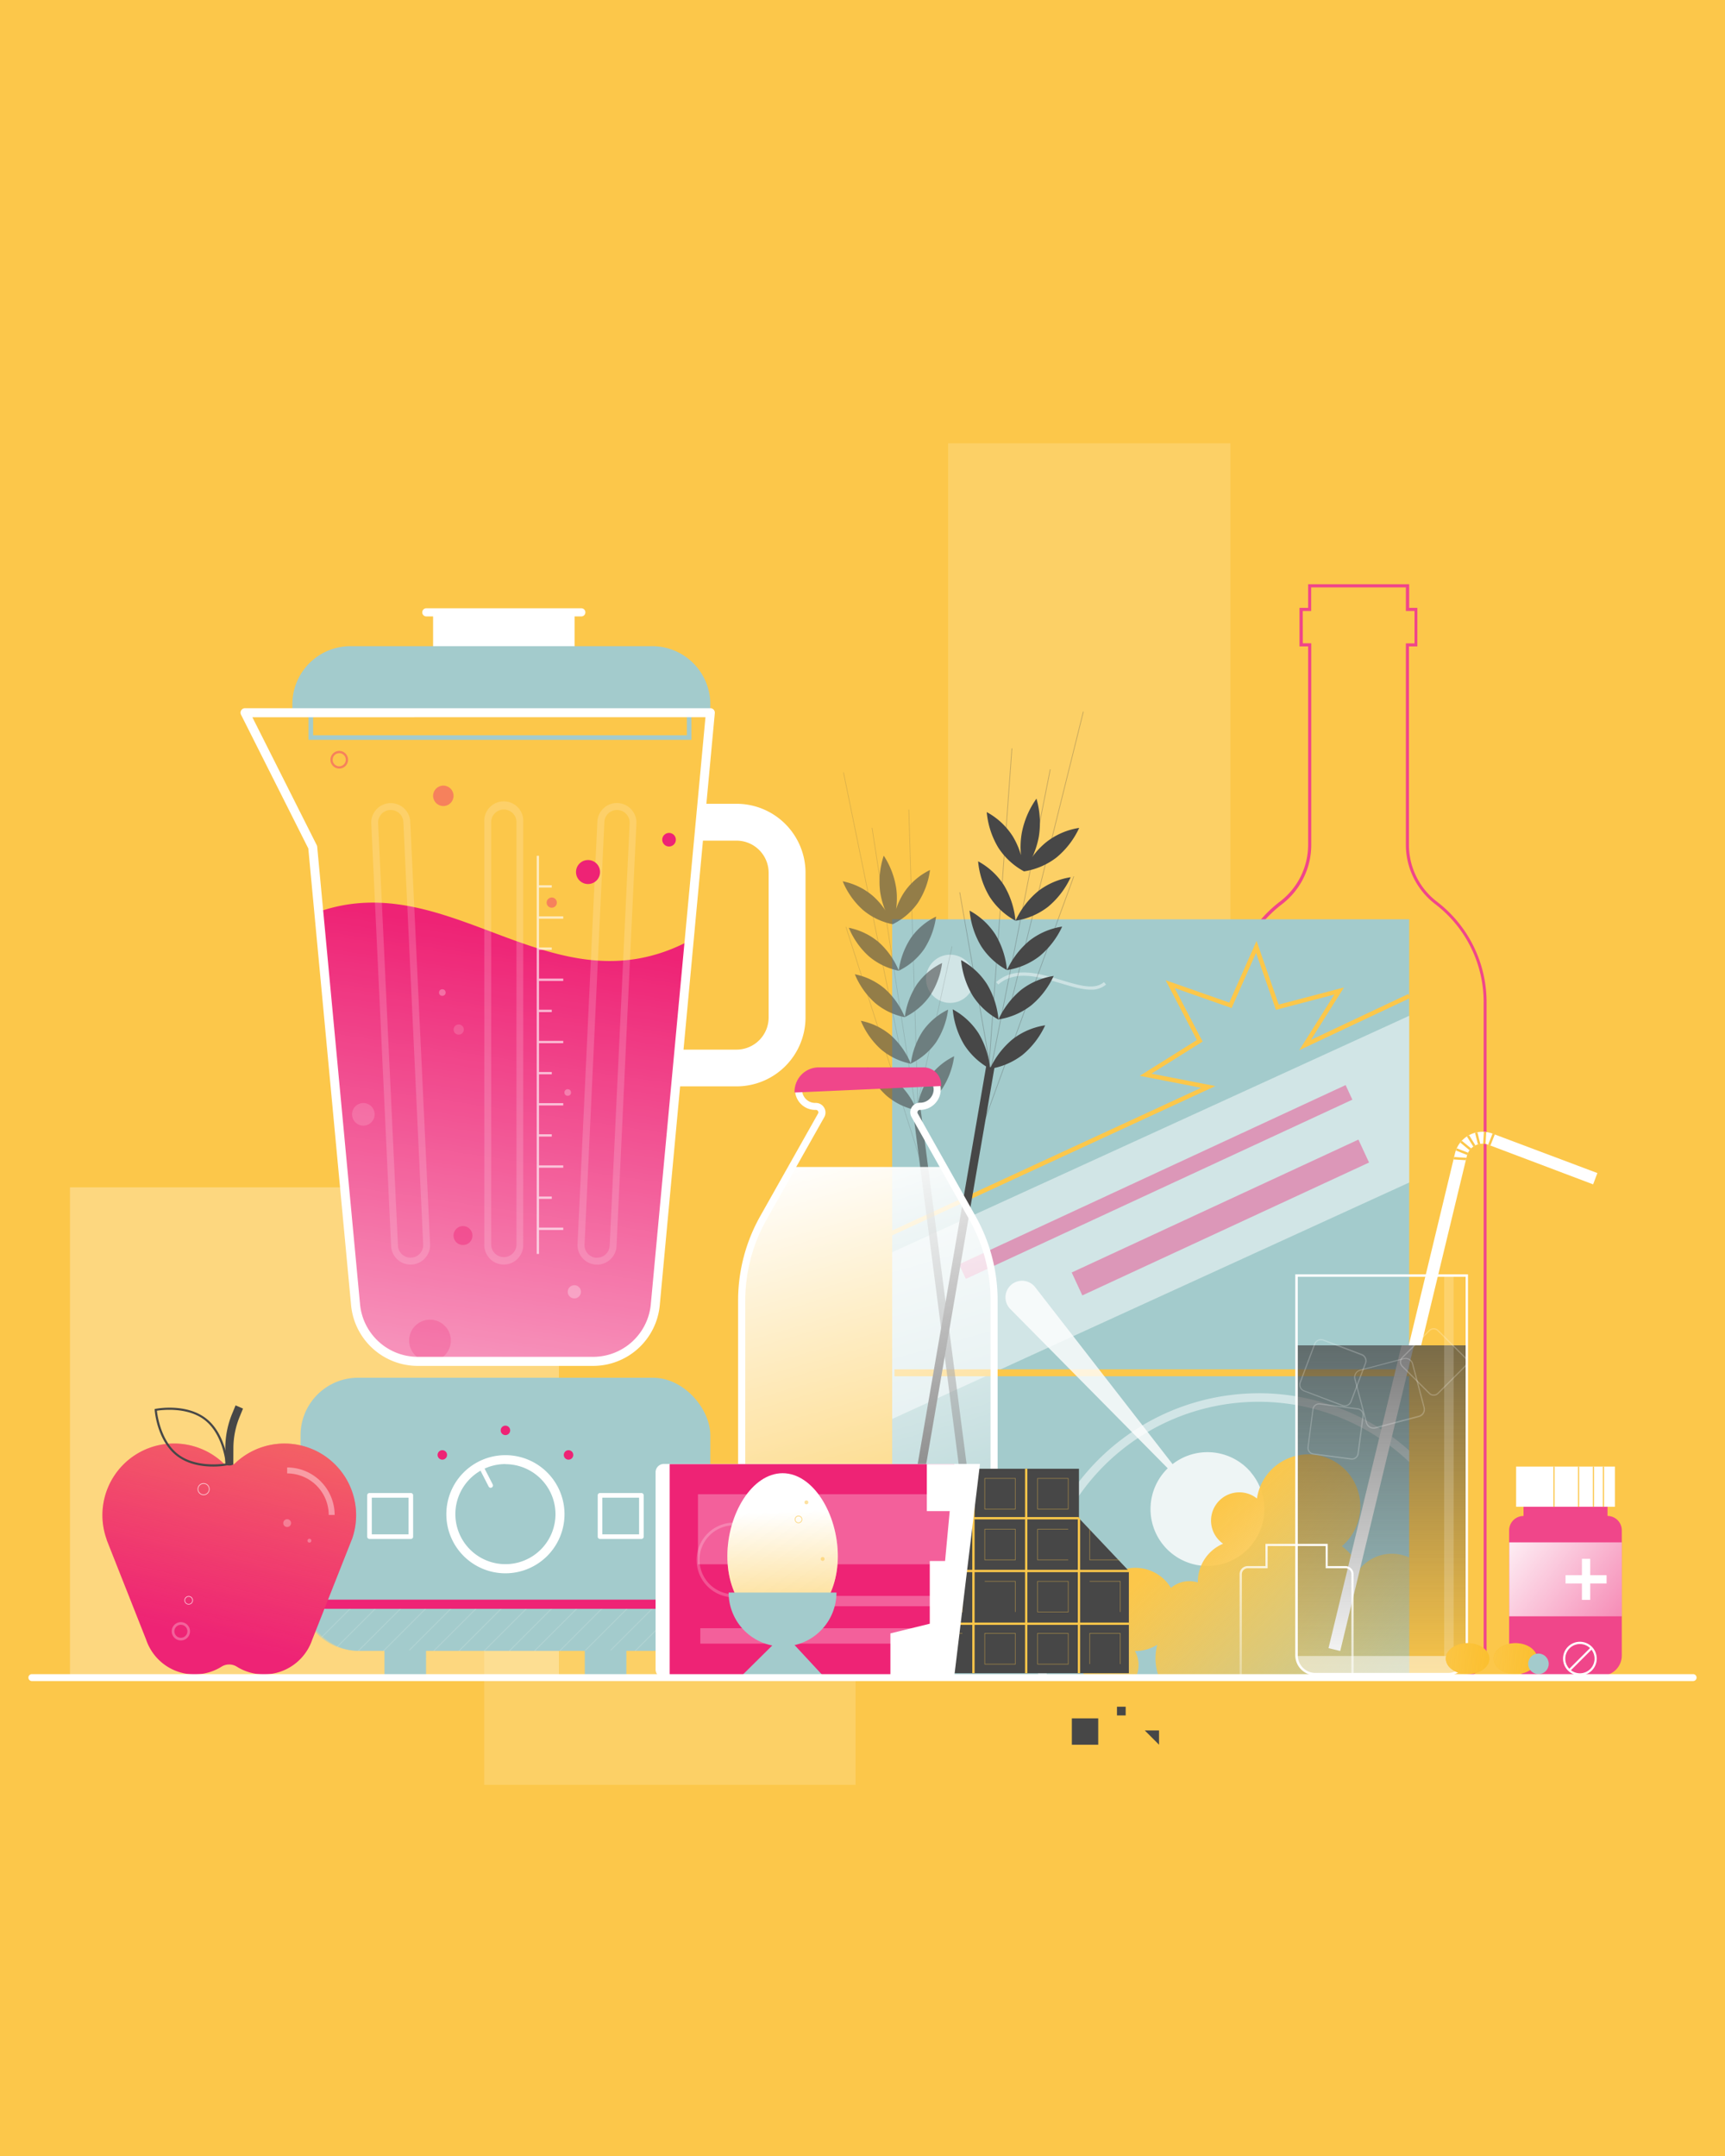 <svg xmlns="http://www.w3.org/2000/svg" xmlns:xlink="http://www.w3.org/1999/xlink" viewBox="0 0 600 750"><defs><style>.cls-1{isolation:isolate;}.cls-2,.cls-30,.cls-40,.cls-41{fill:#fcc74a;}.cls-10,.cls-15,.cls-24,.cls-25,.cls-28,.cls-29,.cls-3,.cls-31,.cls-33,.cls-34,.cls-5,.cls-7,.cls-8{fill:#fff;}.cls-3{opacity:0.16;}.cls-4{fill:#f0468a;}.cls-5{opacity:0.29;}.cls-6{fill:#a3cbcc;}.cls-18,.cls-30,.cls-7{opacity:0.5;}.cls-8{opacity:0.45;}.cls-17,.cls-19,.cls-22,.cls-9{fill:#ee2375;}.cls-9{opacity:0.4;}.cls-10{opacity:0.81;}.cls-11{fill:url(#linear-gradient);}.cls-12,.cls-13{fill:#474747;}.cls-13{opacity:0.31;}.cls-14{opacity:0.58;}.cls-16{fill:url(#linear-gradient-2);}.cls-18{fill:url(#linear-gradient-3);}.cls-19,.cls-31{opacity:0.22;}.cls-20{opacity:0.38;}.cls-21,.cls-23{opacity:0.6;}.cls-21,.cls-37,.cls-38{mix-blend-mode:multiply;}.cls-22{opacity:0.42;}.cls-24{opacity:0.28;}.cls-25{opacity:0.15;}.cls-26{opacity:0.65;}.cls-27,.cls-34{opacity:0.76;}.cls-27{fill:url(#linear-gradient-4);}.cls-28{opacity:0.19;}.cls-29{opacity:0.23;}.cls-32,.cls-40{opacity:0.52;}.cls-32{fill:url(#linear-gradient-5);}.cls-33{opacity:0.41;}.cls-35{fill:url(#linear-gradient-6);}.cls-36{fill:#fbbc23;}.cls-37{fill:url(#linear-gradient-7);}.cls-38{fill:url(#linear-gradient-8);}.cls-39{fill:url(#linear-gradient-9);}.cls-41{opacity:0.79;}.cls-42{fill:url(#linear-gradient-10);}</style><linearGradient id="linear-gradient" x1="411.46" y1="535.47" x2="504.57" y2="635.05" gradientUnits="userSpaceOnUse"><stop offset="0" stop-color="#fcc74a"/><stop offset="1" stop-color="#fcc74a" stop-opacity="0"/></linearGradient><linearGradient id="linear-gradient-2" x1="272.7" y1="404.17" x2="325.22" y2="586.84" gradientUnits="userSpaceOnUse"><stop offset="0" stop-color="#fff"/><stop offset="1" stop-color="#fff" stop-opacity="0"/></linearGradient><linearGradient id="linear-gradient-3" x1="156.81" y1="470.5" x2="178.38" y2="325.05" xlink:href="#linear-gradient-2"/><linearGradient id="linear-gradient-4" x1="480.6" y1="461.52" x2="480.6" y2="585.41" gradientUnits="userSpaceOnUse"><stop offset="0" stop-color="#474747"/><stop offset="1" stop-color="#474747" stop-opacity="0"/></linearGradient><linearGradient id="linear-gradient-5" x1="92.67" y1="471.82" x2="69.77" y2="569.73" xlink:href="#linear-gradient"/><linearGradient id="linear-gradient-6" x1="519.58" y1="530.16" x2="589.51" y2="584.1" xlink:href="#linear-gradient-2"/><linearGradient id="linear-gradient-7" x1="515.18" y1="576.82" x2="543.55" y2="577.22" xlink:href="#linear-gradient"/><linearGradient id="linear-gradient-8" x1="498.55" y1="576.82" x2="526.92" y2="577.22" xlink:href="#linear-gradient"/><linearGradient id="linear-gradient-9" x1="273.94" y1="583.43" x2="271.55" y2="525.85" xlink:href="#linear-gradient"/><linearGradient id="linear-gradient-10" x1="467.3" y1="540.63" x2="436.45" y2="587.88" gradientUnits="userSpaceOnUse"><stop offset="0" stop-color="#fff"/><stop offset="1" stop-color="#fff" stop-opacity="0.3"/></linearGradient></defs><title>Nutrition</title><g class="cls-1"><g id="Layer_2" data-name="Layer 2"><g id="Layer_1-2" data-name="Layer 1"><rect class="cls-2" width="600" height="750"/><rect class="cls-3" x="168.4" y="566.41" width="129.18" height="54.49"/><rect class="cls-3" x="329.78" y="154.22" width="98.2" height="417.98"/><path class="cls-4" d="M507.16,584.13H437.91a10,10,0,0,1-10-10V348.45a44,44,0,0,1,17.25-34.79A24.87,24.87,0,0,0,455,294V224.87H452V211.45H455v-8.22h35.15v8.22H493v13.42h-2.93V294a24.88,24.88,0,0,0,9.76,19.68h0a44,44,0,0,1,17.24,34.79V574.18A10,10,0,0,1,507.16,584.13Zm-54-360.35h2.93V294a26,26,0,0,1-10.19,20.55,42.85,42.85,0,0,0-16.81,33.92V574.18a8.87,8.87,0,0,0,8.85,8.86h69.25a8.88,8.88,0,0,0,8.86-8.86V348.45a42.86,42.86,0,0,0-16.82-33.92A26,26,0,0,1,489,294v-70.2H492V212.54H489v-8.21H456.06v8.21h-2.93Z"/><rect class="cls-5" x="24.34" y="413.03" width="170.06" height="170.06"/><rect class="cls-6" x="310.32" y="319.8" width="179.83" height="263.78"/><polygon class="cls-7" points="310.32 493.61 490.16 411.36 490.16 353.36 310.32 435.62 310.32 493.61"/><circle class="cls-7" cx="330.48" cy="340.49" r="8.39"/><rect class="cls-2" x="311.12" y="476.35" width="179.03" height="2.4"/><path class="cls-8" d="M379.39,344.27c-3.09,0-6.73-1.1-10.5-2.23-7.38-2.22-15.73-4.74-21.66.44l-.73-.84c6.38-5.59,15.06-3,22.71-.68,6.24,1.88,11.63,3.5,14.76.68l.75.84A7.62,7.62,0,0,1,379.39,344.27Z"/><rect class="cls-9" x="327.87" y="408.42" width="148.2" height="5.59" transform="translate(-135.68 207.24) rotate(-24.88)"/><rect class="cls-9" x="369.53" y="419.09" width="109.92" height="8.79" transform="translate(-138.75 217.84) rotate(-24.87)"/><path class="cls-10" d="M435.05,512.11a19.79,19.79,0,0,0-27.2-2.79L360,447.69a5.77,5.77,0,1,0-8.67,7.6l54.84,55.48a19.79,19.79,0,1,0,28.85,1.34Z"/><path class="cls-7" d="M437.79,484.66a78.62,78.62,0,0,1,52.37,19.93v4a76,76,0,0,0-125.74,75h-3a79,79,0,0,1,76.4-98.92Z"/><path class="cls-11" d="M490.16,541.8a14.46,14.46,0,0,0-17.27,4.07,18,18,0,0,0-6.17-8,18.1,18.1,0,1,0-26.52-24.18,18,18,0,0,0-3,7.6c-.16-.13-.32-.26-.49-.38a9.83,9.83,0,0,0-11.29,16.1,14.4,14.4,0,0,0-8.78,13.48,9.86,9.86,0,0,0-9.36,1.9,14.2,14.2,0,0,0-4.11-4.4,14.46,14.46,0,0,0-19,21.55,9.81,9.81,0,0,0-6.76,14H395a9.82,9.82,0,0,0-.25-9.2,14.56,14.56,0,0,0,7.77-2.18,18.22,18.22,0,0,0,.65,11.38h87Z"/><polygon class="cls-2" points="310.03 429.89 309.39 428.5 417.82 378.41 396.43 374.25 416.3 361.79 405.44 341 427.57 348.77 437.06 327.32 444.78 349.46 467.46 343.51 455.98 361.74 489.83 345.79 490.48 347.17 451.91 365.34 464.12 345.96 443.8 351.29 436.89 331.46 428.39 350.67 408.58 343.71 418.3 362.33 400.5 373.49 422.74 377.81 310.03 429.89"/><path class="cls-12" d="M352.23,361.5a29,29,0,0,0-7.62,9.74l-.31-.06a29.14,29.14,0,0,0-3.92-11.72,24.63,24.63,0,0,0-9-8.34,29.09,29.09,0,0,0,4,12.33A24.8,24.8,0,0,0,343,371L309.79,563.89l2.88.5,33.21-192.87a24.84,24.84,0,0,0,9.78-4.56,29.2,29.2,0,0,0,7.88-10.29A24.5,24.5,0,0,0,352.23,361.5Z"/><path class="cls-12" d="M355.19,344.33a29.2,29.2,0,0,0-7.88,10.29,24.67,24.67,0,0,0,11.31-4.83,29.1,29.1,0,0,0,7.87-10.29A24.61,24.61,0,0,0,355.19,344.33Z"/><path class="cls-12" d="M358.14,327.17a29.17,29.17,0,0,0-7.87,10.28,24.54,24.54,0,0,0,11.31-4.83,29.25,29.25,0,0,0,7.87-10.29A24.62,24.62,0,0,0,358.14,327.17Z"/><path class="cls-12" d="M361.1,310a29,29,0,0,0-7.87,10.29,24.56,24.56,0,0,0,11.3-4.84,29.2,29.2,0,0,0,7.88-10.29A24.62,24.62,0,0,0,361.1,310Z"/><path class="cls-12" d="M334.3,334a29.16,29.16,0,0,0,4,12.33,24.63,24.63,0,0,0,9,8.34,29.09,29.09,0,0,0-4-12.33A24.57,24.57,0,0,0,334.3,334Z"/><path class="cls-12" d="M337.25,316.78a29.22,29.22,0,0,0,4,12.33,24.55,24.55,0,0,0,9,8.34,29.09,29.09,0,0,0-4-12.33A24.66,24.66,0,0,0,337.25,316.78Z"/><path class="cls-12" d="M340.21,299.62a29.09,29.09,0,0,0,4,12.33,24.66,24.66,0,0,0,9,8.34,29.22,29.22,0,0,0-4-12.33A24.63,24.63,0,0,0,340.21,299.62Z"/><path class="cls-12" d="M356.18,303.12a24.62,24.62,0,0,0,11.31-4.84A29.11,29.11,0,0,0,375.37,288a24.58,24.58,0,0,0-11.31,4.84,25.91,25.91,0,0,0-5,5.3,28.9,28.9,0,0,0,2.28-7.15,30.42,30.42,0,0,0-.83-13.17A30.39,30.39,0,0,0,355.36,290a28.39,28.39,0,0,0-.24,7.5,26.54,26.54,0,0,0-2.91-6.66,24.63,24.63,0,0,0-9-8.34,29.09,29.09,0,0,0,4,12.33A24.57,24.57,0,0,0,356.18,303.12Z"/><rect class="cls-13" x="309.34" y="349.58" width="95.53" height="0.25" transform="translate(-93.95 565.05) rotate(-69.92)"/><rect class="cls-13" x="289.83" y="318.04" width="115.96" height="0.25" transform="translate(5.41 642.15) rotate(-85.87)"/><rect class="cls-13" x="309.62" y="299.97" width="108.27" height="0.25" transform="translate(-15.17 580.78) rotate(-76.05)"/><rect class="cls-13" x="339.01" y="309.95" width="0.25" height="61.73" transform="translate(-53.64 63.51) rotate(-9.92)"/><rect class="cls-13" x="295.04" y="325.26" width="117.7" height="0.25" transform="translate(-34.05 609.3) rotate(-78.8)"/><g class="cls-14"><path class="cls-12" d="M311.93,376.29a27.31,27.31,0,0,1,6.75,9.41l.29,0a27.11,27.11,0,0,1,4.13-10.82,23,23,0,0,1,8.78-7.45,27.3,27.3,0,0,1-4.21,11.38,23.16,23.16,0,0,1-7.49,6.79l23.55,181.76-2.72.35L317.47,385.91a23.35,23.35,0,0,1-9-4.65,27.34,27.34,0,0,1-7-9.94A23,23,0,0,1,311.93,376.29Z"/><path class="cls-12" d="M309.83,360.11a27.35,27.35,0,0,1,7,9.93,23.1,23.1,0,0,1-10.4-5,27.34,27.34,0,0,1-7-9.94A23,23,0,0,1,309.83,360.11Z"/><path class="cls-12" d="M307.73,343.93a27.21,27.21,0,0,1,7,9.93,23,23,0,0,1-10.39-5,27.43,27.43,0,0,1-7-9.94A23.13,23.13,0,0,1,307.73,343.93Z"/><path class="cls-12" d="M305.64,327.75a27.34,27.34,0,0,1,7,9.94,23.13,23.13,0,0,1-10.39-5,27.34,27.34,0,0,1-7-9.94A23.13,23.13,0,0,1,305.64,327.75Z"/><path class="cls-12" d="M329.78,351.21a27.36,27.36,0,0,1-4.2,11.38A23.08,23.08,0,0,1,316.8,370a27.2,27.2,0,0,1,4.2-11.38A23,23,0,0,1,329.78,351.21Z"/><path class="cls-12" d="M327.69,335a27.3,27.3,0,0,1-4.21,11.38,23,23,0,0,1-8.78,7.45,27.36,27.36,0,0,1,4.2-11.38A23.07,23.07,0,0,1,327.69,335Z"/><path class="cls-12" d="M325.59,318.85a27.43,27.43,0,0,1-4.2,11.39,23.07,23.07,0,0,1-8.79,7.45,27.32,27.32,0,0,1,4.21-11.39A23,23,0,0,1,325.59,318.85Z"/><path class="cls-12" d="M310.51,321.51a23,23,0,0,1-10.39-5,27.21,27.21,0,0,1-7-9.93,23,23,0,0,1,10.39,5,24.38,24.38,0,0,1,4.45,5.16,26.75,26.75,0,0,1-1.86-6.78,28.54,28.54,0,0,1,1.29-12.3,28.53,28.53,0,0,1,4.37,11.56,26.81,26.81,0,0,1-.06,7,24.53,24.53,0,0,1,3-6.12,23.08,23.08,0,0,1,8.78-7.45,27.22,27.22,0,0,1-4.2,11.39A23.08,23.08,0,0,1,310.51,321.51Z"/><rect class="cls-13" x="307.7" y="320.33" width="0.23" height="89.46" transform="translate(-96.36 110.78) rotate(-17.69)"/><rect class="cls-13" x="317.64" y="281.62" width="0.23" height="108.6" transform="translate(-10.05 9.8) rotate(-1.74)"/><rect class="cls-13" x="303.42" y="267.68" width="0.23" height="101.4" transform="translate(-57.63 67.27) rotate(-11.56)"/><rect class="cls-13" x="296.08" y="357.32" width="57.8" height="0.23" transform="translate(-93.53 598.74) rotate(-77.69)"/><rect class="cls-13" x="311.66" y="287.31" width="0.23" height="110.23" transform="translate(-48.78 51.81) rotate(-8.81)"/></g><path class="cls-15" d="M331.77,580.51H272a15.29,15.29,0,0,1-15.27-15.27V452.4a59.88,59.88,0,0,1,7.69-29.33l20.11-35.69a.84.84,0,0,0,0-.85.85.85,0,0,0-.74-.43h-.25a7,7,0,0,1-7-7.23,7.18,7.18,0,0,1,7.25-6.79h36.42a7,7,0,0,1,7,7.22,7.19,7.19,0,0,1-7.25,6.8.82.82,0,0,0-.74.43.81.81,0,0,0,0,.85l20.11,35.69h0A59.78,59.78,0,0,1,347,452.4V565.24A15.29,15.29,0,0,1,331.77,580.51Zm-48-205.95A4.69,4.69,0,0,0,279,379a4.54,4.54,0,0,0,4.52,4.67h.25a3.34,3.34,0,0,1,2.91,5L266.6,424.29a57.31,57.31,0,0,0-7.38,28.11V565.24A12.81,12.81,0,0,0,272,578h59.76a12.8,12.8,0,0,0,12.78-12.79V452.4a57.41,57.41,0,0,0-7.37-28.11h0L317.07,388.6a3.33,3.33,0,0,1,2.91-5,4.69,4.69,0,0,0,4.76-4.39,4.53,4.53,0,0,0-4.52-4.67Z"/><path class="cls-4" d="M321.3,371.31H284.53a8.44,8.44,0,0,0-8.17,8.74l51.05-2.25-.12-1.42A6.15,6.15,0,0,0,321.3,371.31Z"/><path class="cls-16" d="M265.52,423.68A58.46,58.46,0,0,0,258,452.4V565.24a14,14,0,0,0,14,14h59.76a14,14,0,0,0,14-14V452.4a58.45,58.45,0,0,0-7.53-28.72l-10-17.73H275.51Z"/><path class="cls-6" d="M240.49,257.37H107.31V244.19H240.49Zm-131.58-1.6h130v-10h-130Z"/><rect class="cls-15" x="150.64" y="213.02" width="49.21" height="24.01"/><path class="cls-15" d="M202.07,214.43H148.41a1.42,1.42,0,1,1,0-2.83h53.66a1.42,1.42,0,1,1,0,2.83Z"/><path class="cls-6" d="M101.69,245v4.25l145.38-.72V245a20.22,20.22,0,0,0-20.22-20.22H121.9A20.21,20.21,0,0,0,101.69,245Z"/><rect class="cls-6" x="104.54" y="479.26" width="142.53" height="94.99" rx="20.02" ry="20.02"/><path class="cls-17" d="M110.87,317.16l12.79,136.55a21.84,21.84,0,0,0,21.75,19.87h60.78a21.84,21.84,0,0,0,21.75-19.87L239.69,327.3C192.2,352.28,156.89,301.15,110.87,317.16Z"/><path class="cls-18" d="M110.87,317.16l12.79,136.55a21.84,21.84,0,0,0,21.75,19.87h60.78a21.84,21.84,0,0,0,21.75-19.87L239.69,327.3C192.2,352.28,156.89,301.15,110.87,317.16Z"/><circle class="cls-19" cx="149.56" cy="466.33" r="7.26"/><path class="cls-15" d="M206.19,475.15H145.41a23.29,23.29,0,0,1-23.31-21.3L107.24,295.16l-23.4-46.53a1.56,1.56,0,0,1,1.4-2.27H247.07a1.56,1.56,0,0,1,1.16.51,1.6,1.6,0,0,1,.4,1.2L229.5,453.86A23.28,23.28,0,0,1,206.19,475.15ZM87.78,249.5,110.17,294a1.43,1.43,0,0,1,.16.56l14.89,159A20.19,20.19,0,0,0,145.41,472h60.78a20.17,20.17,0,0,0,20.19-18.44l19-204.07Z"/><path class="cls-15" d="M175.8,547.3a20.55,20.55,0,1,1,20.55-20.55A20.57,20.57,0,0,1,175.8,547.3Zm0-38a17.41,17.41,0,1,0,17.41,17.41A17.43,17.43,0,0,0,175.8,509.34Z"/><path class="cls-15" d="M170.67,517.55a.79.79,0,0,1-.71-.44l-3.53-6.88a.79.79,0,0,1,.34-1.07.8.8,0,0,1,1.08.34l3.53,6.88a.81.81,0,0,1-.35,1.08A.77.77,0,0,1,170.67,517.55Z"/><circle class="cls-17" cx="175.8" cy="497.58" r="1.65"/><circle class="cls-17" cx="153.85" cy="506.12" r="1.65"/><circle class="cls-17" cx="197.75" cy="506.12" r="1.65"/><path class="cls-15" d="M223.09,535.35H208.7a.8.8,0,0,1-.8-.8V520.17a.8.8,0,0,1,.8-.8h14.39a.8.8,0,0,1,.8.8v14.38A.8.8,0,0,1,223.09,535.35Zm-13.59-1.6h12.79V521H209.5Z"/><path class="cls-15" d="M142.9,535.35H128.52a.8.8,0,0,1-.8-.8V520.17a.8.8,0,0,1,.8-.8H142.9a.8.8,0,0,1,.8.8v14.38A.8.8,0,0,1,142.9,535.35Zm-13.58-1.6H142.1V521H129.32Z"/><g class="cls-20"><polygon class="cls-15" points="158.6 558.05 158.16 558.05 133.76 582.45 133.76 582.9 158.6 558.05"/><polygon class="cls-15" points="148.16 577.26 148.16 576.81 141.39 583.58 141.84 583.58 148.16 577.26"/><polygon class="cls-15" points="167.36 558.05 166.91 558.05 150.72 574.25 151.17 574.25 167.36 558.05"/><polygon class="cls-15" points="149.85 558.05 149.4 558.05 133.21 574.25 133.66 574.25 149.85 558.05"/><path class="cls-15" d="M114.38,558.06l-6.79,6.78.17.28,7.07-7.06Z"/><polygon class="cls-15" points="176.12 558.05 175.67 558.05 159.48 574.25 159.93 574.25 176.12 558.05"/><path class="cls-15" d="M140.65,558.06l-16.19,16.18h.44l16.19-16.19Z"/><path class="cls-15" d="M123.58,558.06h-.45l-11.47,11.47.24.2Z"/><path class="cls-15" d="M132.34,558.06h-.45l-14.76,14.76.32.12Z"/><polygon class="cls-15" points="236.96 558.05 220.77 574.25 221.22 574.25 237.41 558.05 236.96 558.05"/><polygon class="cls-15" points="228.65 558.05 228.21 558.05 203.44 582.82 203.44 583.26 228.65 558.05"/><polygon class="cls-15" points="203.44 574.51 219.9 558.05 219.45 558.05 203.26 574.25 203.44 574.25 203.44 574.51"/><polygon class="cls-15" points="184.87 558.05 184.43 558.05 168.24 574.25 168.68 574.25 184.87 558.05"/><path class="cls-15" d="M246.17,558.06h-.45l-16,16,.53-.08Z"/><polygon class="cls-15" points="217.84 577.62 217.84 577.18 211.44 583.58 211.88 583.58 217.84 577.62"/><polygon class="cls-15" points="211.14 558.05 210.69 558.05 194.5 574.25 194.95 574.25 211.14 558.05"/><polygon class="cls-15" points="193.63 558.05 193.18 558.05 176.99 574.25 177.44 574.25 193.63 558.05"/><polygon class="cls-15" points="202.39 558.05 201.94 558.05 185.75 574.25 186.19 574.25 202.39 558.05"/></g><rect class="cls-6" x="133.76" y="574.07" width="14.4" height="9.51"/><rect class="cls-6" x="203.44" y="574.07" width="14.4" height="9.51"/><g class="cls-21"><path class="cls-6" d="M104.91,558.06a20,20,0,0,0,19.65,16.19h9.2v9.33h14.4v-9.33h55.28v9.33h14.4v-9.33h9.21a20,20,0,0,0,19.65-16.19Z"/></g><path class="cls-15" d="M256.18,377.91H235.09V365.13h21.09A11.18,11.18,0,0,0,267.35,354v-50.4a11.18,11.18,0,0,0-11.17-11.17H243.62V279.61h12.56a24,24,0,0,1,24,23.95V354A24,24,0,0,1,256.18,377.91Z"/><path class="cls-17" d="M249.57,559.65H102a1.6,1.6,0,1,1,0-3.19H249.57a1.6,1.6,0,1,1,0,3.19Z"/><circle class="cls-22" cx="161.04" cy="429.81" r="3.3"/><g class="cls-23"><path class="cls-24" d="M175.24,439.9a6.8,6.8,0,0,1-6.79-6.79V286A6.79,6.79,0,1,1,182,286V433.11A6.8,6.8,0,0,1,175.24,439.9Zm0-158.29a4.4,4.4,0,0,0-4.39,4.39V433.11a4.4,4.4,0,0,0,8.79,0V286A4.4,4.4,0,0,0,175.24,281.61Z"/><path class="cls-24" d="M207.68,439.91h-.32a6.8,6.8,0,0,1-6.48-7.09l6.9-147a6.76,6.76,0,0,1,2.21-4.7,6.68,6.68,0,0,1,4.89-1.77,6.81,6.81,0,0,1,6.48,7.09l-6.91,147a6.79,6.79,0,0,1-6.77,6.49Zm-.21-2.41a4.39,4.39,0,0,0,4.59-4.19L219,286.36a4.39,4.39,0,1,0-8.78-.4l-6.9,147a4.39,4.39,0,0,0,4.19,4.58Z"/><path class="cls-24" d="M142.81,439.91a6.79,6.79,0,0,1-6.78-6.49l-6.9-146.95a6.79,6.79,0,0,1,13.57-.61l6.9,146.94a6.8,6.8,0,0,1-6.48,7.1h-.31Zm-6.9-158.14h-.2a4.4,4.4,0,0,0-4.19,4.59l6.9,147A4.39,4.39,0,0,0,143,437.5h0a4.39,4.39,0,0,0,4.19-4.58L140.3,286A4.39,4.39,0,0,0,135.91,281.77Z"/></g><circle class="cls-17" cx="232.71" cy="292.11" r="2.37"/><circle class="cls-5" cx="199.77" cy="449.38" r="2.3"/><circle class="cls-5" cx="197.47" cy="380.05" r="1.15"/><circle class="cls-5" cx="153.85" cy="345.28" r="1.15"/><circle class="cls-17" cx="204.53" cy="303.35" r="4.18"/><circle class="cls-22" cx="154.2" cy="276.84" r="3.56"/><circle class="cls-22" cx="191.91" cy="313.99" r="1.78"/><circle class="cls-25" cx="159.55" cy="358.15" r="1.78"/><circle class="cls-25" cx="126.38" cy="387.64" r="3.93"/><path class="cls-22" d="M118,267.36a3.07,3.07,0,1,1,3.07-3.07A3.07,3.07,0,0,1,118,267.36Zm0-5.35a2.28,2.28,0,1,0,2.27,2.28A2.28,2.28,0,0,0,118,262Z"/><g class="cls-26"><rect class="cls-15" x="186.68" y="297.7" width="0.8" height="138.5"/><rect class="cls-15" x="187.08" y="307.95" width="4.84" height="0.8"/><rect class="cls-15" x="187.08" y="318.78" width="8.83" height="0.8"/><rect class="cls-15" x="187.08" y="329.61" width="4.84" height="0.8"/><rect class="cls-15" x="187.08" y="340.43" width="8.83" height="0.8"/><rect class="cls-15" x="187.08" y="351.26" width="4.84" height="0.8"/><rect class="cls-15" x="187.08" y="362.09" width="8.83" height="0.8"/><rect class="cls-15" x="187.08" y="372.92" width="4.84" height="0.8"/><rect class="cls-15" x="187.08" y="383.75" width="8.83" height="0.8"/><rect class="cls-15" x="187.08" y="394.58" width="4.84" height="0.8"/><rect class="cls-15" x="187.08" y="405.41" width="8.83" height="0.8"/><rect class="cls-15" x="187.08" y="416.24" width="4.84" height="0.8"/><rect class="cls-15" x="187.08" y="427.06" width="8.83" height="0.8"/></g><polygon class="cls-15" points="487.49 468 462.09 573.34 466.17 574.32 491.81 468 487.49 468"/><path class="cls-15" d="M511.08,394.83a9.83,9.83,0,0,0-5,6.39L490,468h4.32l15.87-65.79a5.65,5.65,0,0,1,7.48-4L554.13,412l1.48-3.93-36.45-13.72A9.87,9.87,0,0,0,511.08,394.83Z"/><path class="cls-27" d="M451,468V575.84a6.54,6.54,0,0,0,6.55,6.54h46.13a6.54,6.54,0,0,0,6.55-6.54V468Z"/><path class="cls-2" d="M511.17,400.15a5.39,5.39,0,0,1,.55-.63l-3.25-2.68a8.14,8.14,0,0,0-.54.63Z"/><path class="cls-2" d="M510.22,395.34l2.26,3.55a4.73,4.73,0,0,1,.56-.35l.16-.07L511,394.91C510.7,395,510.46,395.19,510.22,395.34Z"/><path class="cls-2" d="M513.88,393.86c-.28.05-.55.11-.82.18l1,4.07a5.82,5.82,0,0,1,.83-.17Z"/><path class="cls-2" d="M510.32,401.78a6.71,6.71,0,0,1,.32-.78l-3.91-1.54c-.11.25-.23.51-.32.77Z"/><path class="cls-2" d="M516.13,393.69l-.26,4.2a5.7,5.7,0,0,1,.83.09l.27-4.21Z"/><path class="cls-2" d="M519.16,394.31h0l-1.55,3.91.09,0,.7.27,1.55-3.91Z"/><polygon class="cls-2" points="509.86 403.59 510.06 402.76 505.81 402.49 505.61 403.32 509.86 403.59"/><path class="cls-15" d="M503.67,582.8H457.53a7,7,0,0,1-7-7V443.3h60.07V575.84A7,7,0,0,1,503.67,582.8ZM451.4,444.14v131.7a6.13,6.13,0,0,0,6.13,6.12h46.14a6.13,6.13,0,0,0,6.12-6.12V444.14Z"/><path class="cls-7" d="M451,576.07a6.54,6.54,0,0,0,6.54,6.31h46.13a6.54,6.54,0,0,0,6.54-6.31Z"/><rect class="cls-28" x="502.31" y="443.72" width="3.3" height="132.35"/><path class="cls-29" d="M467.76,489.27a2.5,2.5,0,0,1-.89-.16L453.52,484a2.5,2.5,0,0,1-1.46-3.23l5.06-13.36a2.52,2.52,0,0,1,3.24-1.45l13.35,5.06a2.5,2.5,0,0,1,1.46,3.23l-5.06,13.36a2.55,2.55,0,0,1-1.32,1.4A2.48,2.48,0,0,1,467.76,489.27Zm-8.29-23a2.09,2.09,0,0,0-2,1.35L452.45,481a2.11,2.11,0,0,0,.05,1.6,2.09,2.09,0,0,0,1.17,1.09L467,488.71h0a2.1,2.1,0,0,0,2.7-1.21l5.06-13.35a2.1,2.1,0,0,0-1.22-2.7l-13.35-5.06A2.11,2.11,0,0,0,459.47,466.25Z"/><path class="cls-29" d="M477.73,497a2.73,2.73,0,0,1-2.64-2l-4-15.17a2.75,2.75,0,0,1,1.94-3.35l15.17-4a2.74,2.74,0,0,1,2.08.27,2.71,2.71,0,0,1,1.27,1.67l4,15.17a2.74,2.74,0,0,1-1.94,3.35l-.06-.21.06.21-15.17,4A2.88,2.88,0,0,1,477.73,497Zm11.15-24.26a2.47,2.47,0,0,0-.6.08l-15.17,4a2.32,2.32,0,0,0-1.64,2.83l4,15.17a2.33,2.33,0,0,0,2.84,1.65l15.17-4h0a2.32,2.32,0,0,0,1.65-2.83l-4-15.17a2.34,2.34,0,0,0-2.24-1.73Z"/><path class="cls-29" d="M498.67,485.52a2.37,2.37,0,0,1-1.66-.68h0l-9.4-9.4a2.35,2.35,0,0,1,0-3.33l9.4-9.4a2.36,2.36,0,0,1,3.32,0l9.4,9.4a2.35,2.35,0,0,1,0,3.33l-9.4,9.4A2.37,2.37,0,0,1,498.67,485.52Zm0-23.07a1.89,1.89,0,0,0-1.36.56l-9.4,9.4a1.89,1.89,0,0,0-.57,1.36,1.91,1.91,0,0,0,.57,1.37l9.4,9.4h0a1.94,1.94,0,0,0,2.73,0l9.4-9.4a1.94,1.94,0,0,0,0-2.73L500,463A1.91,1.91,0,0,0,498.67,462.45Z"/><path class="cls-29" d="M470.27,507.75l-.31,0L456.78,506a2.35,2.35,0,0,1-2-2.64h0l1.72-13.18a2.36,2.36,0,0,1,2.64-2l13.18,1.73a2.35,2.35,0,0,1,1.56.9,2.32,2.32,0,0,1,.46,1.73L472.6,505.7A2.36,2.36,0,0,1,470.27,507.75Zm-15.1-4.33a1.94,1.94,0,0,0,1.67,2.17L470,507.31a1.92,1.92,0,0,0,2.16-1.66l1.73-13.18a1.94,1.94,0,0,0-.39-1.43,1.87,1.87,0,0,0-1.28-.73l-13.18-1.73a1.93,1.93,0,0,0-2.16,1.66l-1.73,13.18Z"/><polygon class="cls-12" points="375.29 510.93 229.6 510.93 229.6 582.06 392.65 582.06 392.65 546.49 375.29 528.14 375.29 510.93"/><polygon class="cls-30" points="389.67 542.73 378.92 542.73 378.92 531.98 379.12 531.98 379.12 542.53 389.67 542.53 389.67 542.73"/><polygon class="cls-30" points="389.77 578.86 389.57 578.86 389.57 568.3 379.12 568.3 379.12 578.86 378.92 578.86 378.92 568.1 389.77 568.1 389.77 578.86"/><polygon class="cls-30" points="389.77 560.75 389.57 560.75 389.57 550.19 379.01 550.19 379.01 549.99 389.77 549.99 389.77 560.75"/><path class="cls-30" d="M371.66,525.05H360.8V514.19h10.86Zm-10.66-.2h10.46V514.39H361Z"/><polygon class="cls-30" points="371.56 542.73 360.8 542.73 360.8 531.88 371.56 531.88 371.56 532.08 361 532.08 361 542.53 371.56 542.53 371.56 542.73"/><path class="cls-30" d="M371.66,579H360.8V568.1h10.86Zm-10.66-.2h10.46V568.3H361Z"/><path class="cls-30" d="M371.66,560.85H360.8V550h10.86Zm-10.66-.2h10.46V550.19H361Z"/><path class="cls-30" d="M353.27,525.05H342.42V514.19h10.85Zm-10.65-.2h10.46V514.39H342.62Z"/><path class="cls-30" d="M353.27,542.73H342.42V531.87h10.85Zm-10.65-.2h10.46V532.07H342.62Z"/><path class="cls-30" d="M353.27,579H342.42V568.1h10.85Zm-10.65-.2h10.46V568.3H342.62Z"/><polygon class="cls-30" points="353.27 560.75 353.07 560.75 353.07 550.19 342.52 550.19 342.52 549.99 353.27 549.99 353.27 560.75"/><path class="cls-30" d="M334.85,525.05H324V514.19h10.86Zm-10.66-.2h10.46V514.39H324.19Z"/><polygon class="cls-30" points="334.85 542.63 334.65 542.63 334.65 532.08 324.19 532.08 324.19 542.63 323.99 542.63 323.99 531.88 334.85 531.88 334.85 542.63"/><polygon class="cls-30" points="324.19 578.86 323.99 578.86 323.99 568.1 334.75 568.1 334.75 568.3 324.19 568.3 324.19 578.86"/><path class="cls-30" d="M334.85,560.85H324V550h10.86Zm-10.66-.2h10.46V550.19H324.19Z"/><polygon class="cls-30" points="305.89 524.95 305.69 524.95 305.69 514.19 316.45 514.19 316.45 514.39 305.89 514.39 305.89 524.95"/><path class="cls-30" d="M316.55,542.73H305.7V531.87h10.85Zm-10.66-.2h10.46V532.07H305.89Z"/><path class="cls-30" d="M316.55,579H305.7V568.1h10.85Zm-10.66-.2h10.46V568.3H305.89Z"/><polygon class="cls-30" points="316.45 560.85 305.69 560.85 305.69 550.09 305.89 550.09 305.89 560.64 316.45 560.64 316.45 560.85"/><polygon class="cls-30" points="297.9 525.05 287.15 525.05 287.15 524.85 297.7 524.85 297.7 514.29 297.9 514.29 297.9 525.05"/><path class="cls-30" d="M297.9,542.73H287.05V531.87H297.9Zm-10.65-.2H297.7V532.07H287.25Z"/><polygon class="cls-30" points="297.9 578.86 297.7 578.86 297.7 568.3 287.25 568.3 287.25 578.86 287.05 578.86 287.05 568.1 297.9 568.1 297.9 578.86"/><path class="cls-30" d="M297.9,560.85H287.05V550H297.9Zm-10.65-.2H297.7V550.19H287.25Z"/><path class="cls-30" d="M279.91,525.05H269.05V514.19h10.86Zm-10.66-.2h10.46V514.39H269.25Z"/><polygon class="cls-30" points="279.91 542.73 269.05 542.73 269.05 531.98 269.25 531.98 269.25 542.53 279.71 542.53 279.71 531.98 279.91 531.98 279.91 542.73"/><path class="cls-30" d="M279.91,579H269.05V568.1h10.86Zm-10.66-.2h10.46V568.3H269.25Z"/><polygon class="cls-30" points="279.91 560.75 279.71 560.75 279.71 550.19 269.15 550.19 269.15 549.99 279.91 549.99 279.91 560.75"/><path class="cls-30" d="M261.79,525.05H250.94V514.19h10.85Zm-10.65-.2H261.6V514.39H251.14Z"/><polygon class="cls-30" points="261.8 542.63 261.6 542.63 261.6 532.08 251.04 532.08 251.04 531.88 261.8 531.88 261.8 542.63"/><polygon class="cls-30" points="261.8 578.96 251.04 578.96 251.04 578.76 261.6 578.76 261.6 568.3 251.04 568.3 251.04 568.1 261.8 568.1 261.8 578.96"/><path class="cls-30" d="M261.79,560.85H250.94V550h10.85Zm-10.65-.2H261.6V550.19H251.14Z"/><polygon class="cls-30" points="243.68 525.05 232.92 525.05 232.92 524.85 243.48 524.85 243.48 514.39 232.92 514.39 232.92 514.19 243.68 514.19 243.68 525.05"/><path class="cls-30" d="M243.68,542.73H232.82V531.87h10.86Zm-10.66-.2h10.46V532.07H233Z"/><path class="cls-30" d="M243.68,579H232.82V568.1h10.86Zm-10.66-.2h10.46V568.3H233Z"/><polygon class="cls-30" points="243.68 560.75 243.48 560.75 243.48 550.19 232.92 550.19 232.92 549.99 243.68 549.99 243.68 560.75"/><rect class="cls-2" x="374.89" y="528.14" width="0.8" height="53.91"/><rect class="cls-2" x="356.54" y="510.93" width="0.8" height="71.13"/><rect class="cls-2" x="338.19" y="510.93" width="0.8" height="71.13"/><rect class="cls-2" x="319.84" y="510.93" width="0.8" height="71.13"/><rect class="cls-2" x="301.49" y="510.93" width="0.8" height="71.13"/><rect class="cls-2" x="283.14" y="510.93" width="0.8" height="71.13"/><rect class="cls-2" x="264.79" y="510.93" width="0.8" height="71.13"/><rect class="cls-2" x="246.44" y="510.93" width="0.8" height="71.13"/><rect class="cls-2" x="229.6" y="564.44" width="163.05" height="0.8"/><rect class="cls-2" x="229.6" y="546.09" width="163.05" height="0.8"/><rect class="cls-2" x="229.6" y="527.74" width="145.69" height="0.8"/><path class="cls-15" d="M331.86,583.65h-101a2.9,2.9,0,0,1-2.83-3v-68.4a2.9,2.9,0,0,1,2.83-3h110Z"/><polygon class="cls-17" points="324.94 583.65 232.92 583.65 232.92 509.33 331.86 509.33 324.94 583.65"/><polygon class="cls-15" points="331.86 509.33 322.38 509.33 322.38 525.67 333.88 525.67 331.06 543.02 323.4 543.02 323.4 564.84 309.71 568.2 309.71 583.65 331.06 583.65 337.19 530.26 331.86 509.33"/><rect class="cls-24" x="242.77" y="519.79" width="89.09" height="24.37"/><rect class="cls-24" x="267.26" y="555.16" width="60.87" height="3.6"/><rect class="cls-24" x="243.58" y="566.41" width="82.96" height="5.35"/><path class="cls-31" d="M255.3,555.67a13,13,0,1,1,13-13A13.06,13.06,0,0,1,255.3,555.67Zm0-25.07a12,12,0,1,0,12,12A12,12,0,0,0,255.3,530.6Z"/><rect class="cls-12" x="372.82" y="597.76" width="9.17" height="9.17"/><polygon class="cls-12" points="398.18 601.96 403.14 606.92 403.14 601.96 398.18 601.96"/><rect class="cls-12" x="388.51" y="593.71" width="3.03" height="3.03"/><path class="cls-12" d="M81.13,514.76H78.37V503.83a31.54,31.54,0,0,1,2.56-12.49l1-2.46L84.52,490l-1,2.46a28.91,28.91,0,0,0-2.34,11.41Z"/><path class="cls-17" d="M122.39,535.53h0A24.92,24.92,0,0,0,81.8,509a3,3,0,0,1-4.1,0,24.92,24.92,0,0,0-40.59,26.55h0l0,.07,0,.06,13.73,34.73h0a17.75,17.75,0,0,0,26.26,9.34,5,5,0,0,1,5.22,0,17.76,17.76,0,0,0,26.27-9.34h0l13.72-34.73,0-.06Z"/><path class="cls-32" d="M122.39,535.53h0A24.92,24.92,0,0,0,81.8,509a3,3,0,0,1-4.1,0,24.92,24.92,0,0,0-40.59,26.55h0l0,.07,0,.06,13.73,34.73h0a17.75,17.75,0,0,0,26.26,9.34,5,5,0,0,1,5.22,0,17.76,17.76,0,0,0,26.27-9.34h0l13.72-34.73,0-.06Z"/><path class="cls-33" d="M116.4,527h-2.06a14.47,14.47,0,0,0-14.46-14.45v-2.07A16.54,16.54,0,0,1,116.4,527Z"/><path class="cls-24" d="M62.91,570.65a3.18,3.18,0,1,1,3.18-3.18A3.18,3.18,0,0,1,62.91,570.65Zm0-5.44a2.26,2.26,0,1,0,2.27,2.26A2.26,2.26,0,0,0,62.91,565.21Z"/><path class="cls-34" d="M65.64,558.18a1.48,1.48,0,1,1,1.47-1.47A1.47,1.47,0,0,1,65.64,558.18Zm0-2.72a1.25,1.25,0,1,0,1.24,1.25A1.25,1.25,0,0,0,65.64,555.46Z"/><circle class="cls-5" cx="99.88" cy="529.84" r="1.36"/><circle class="cls-5" cx="107.62" cy="535.95" r="0.68"/><path class="cls-34" d="M70.83,520.1A2.08,2.08,0,1,1,72.9,518,2.08,2.08,0,0,1,70.83,520.1Zm0-3.93A1.85,1.85,0,1,0,72.67,518,1.85,1.85,0,0,0,70.83,516.17Z"/><path class="cls-12" d="M74.13,510.17c-3.65,0-8.67-.67-12.61-3.69-6.89-5.28-7.69-15.59-7.72-16l0-.33.32-.06c.43-.09,10.59-2,17.48,3.28s7.68,15.59,7.71,16l0,.32-.32.06A26.63,26.63,0,0,1,74.13,510.17ZM54.57,490.74c.2,1.81,1.45,10.59,7.39,15.15s14.76,3.49,16.56,3.21c-.2-1.82-1.44-10.6-7.39-15.16S56.37,490.46,54.57,490.74Z"/><path class="cls-4" d="M559.14,527.36v-7.19H529.92v7.19h0a5,5,0,0,0-5,5V575.9a7,7,0,0,0,7,7h25.18a7,7,0,0,0,7-7V532.34a5,5,0,0,0-5-5Z"/><rect class="cls-15" x="527.35" y="510.17" width="34.36" height="13.98"/><rect class="cls-35" x="524.95" y="536.54" width="39.16" height="25.72"/><rect class="cls-2" x="557.52" y="510.17" width="0.4" height="14.02"/><rect class="cls-2" x="554.05" y="510.17" width="0.4" height="14.02"/><rect class="cls-2" x="548.86" y="510.17" width="0.4" height="14.02"/><rect class="cls-2" x="540.33" y="510.17" width="0.4" height="14.02"/><polygon class="cls-15" points="558.81 547.96 553.11 547.96 553.11 542.26 550.23 542.26 550.23 547.96 544.53 547.96 544.53 550.84 550.23 550.84 550.23 556.54 553.11 556.54 553.11 550.84 558.81 550.84 558.81 547.96"/><ellipse class="cls-36" cx="527.1" cy="576.99" rx="7.57" ry="5.39"/><ellipse class="cls-37" cx="527.1" cy="576.99" rx="7.57" ry="5.39"/><ellipse class="cls-36" cx="510.47" cy="576.99" rx="7.57" ry="5.39"/><ellipse class="cls-38" cx="510.47" cy="576.99" rx="7.57" ry="5.39"/><path class="cls-15" d="M549.54,582.84a5.86,5.86,0,1,1,5.85-5.85A5.87,5.87,0,0,1,549.54,582.84Zm0-10.94a5.09,5.09,0,1,0,5.09,5.09A5.1,5.1,0,0,0,549.54,571.9Z"/><rect class="cls-15" x="544.25" y="576.77" width="10.91" height="0.76" transform="translate(-247.1 557.51) rotate(-44.98)"/><circle class="cls-6" cx="535.11" cy="578.8" r="3.58"/><path class="cls-15" d="M291.41,541.32c0,14.66-8.6,24.75-19.22,24.75S253,556,253,541.32s8.6-28.84,19.22-28.84S291.41,526.67,291.41,541.32Z"/><path class="cls-39" d="M291.41,541.32c0,14.66-8.6,24.75-19.22,24.75S253,556,253,541.32s8.6-28.84,19.22-28.84S291.41,526.67,291.41,541.32Z"/><path class="cls-6" d="M253.44,554a18.75,18.75,0,0,0,37.5,0Z"/><circle class="cls-40" cx="280.49" cy="522.62" r="0.68"/><circle class="cls-40" cx="286.14" cy="542.31" r="0.68"/><path class="cls-41" d="M277.75,529.85a1.3,1.3,0,1,1,1.29-1.3A1.3,1.3,0,0,1,277.75,529.85Zm0-2.37a1.08,1.08,0,1,0,1.07,1.07A1.07,1.07,0,0,0,277.75,527.48Z"/><polygon class="cls-6" points="272.73 568.33 257.82 583.09 286.41 583.09 272.73 568.33"/><path class="cls-15" d="M588.92,584.78H11.08a1.2,1.2,0,0,1,0-2.4H588.92a1.2,1.2,0,0,1,0,2.4Z"/><path class="cls-42" d="M470.81,584.44H431.17V547.6a2.81,2.81,0,0,1,2.81-2.81h6.18v-7.74h21.66v7.74H468a2.8,2.8,0,0,1,2.8,2.81Zm-38.88-.76h38.12V547.6a2,2,0,0,0-2-2.05h-6.95v-7.74H440.92v7.74H434a2.05,2.05,0,0,0-2.05,2.05Z"/></g></g></g></svg>